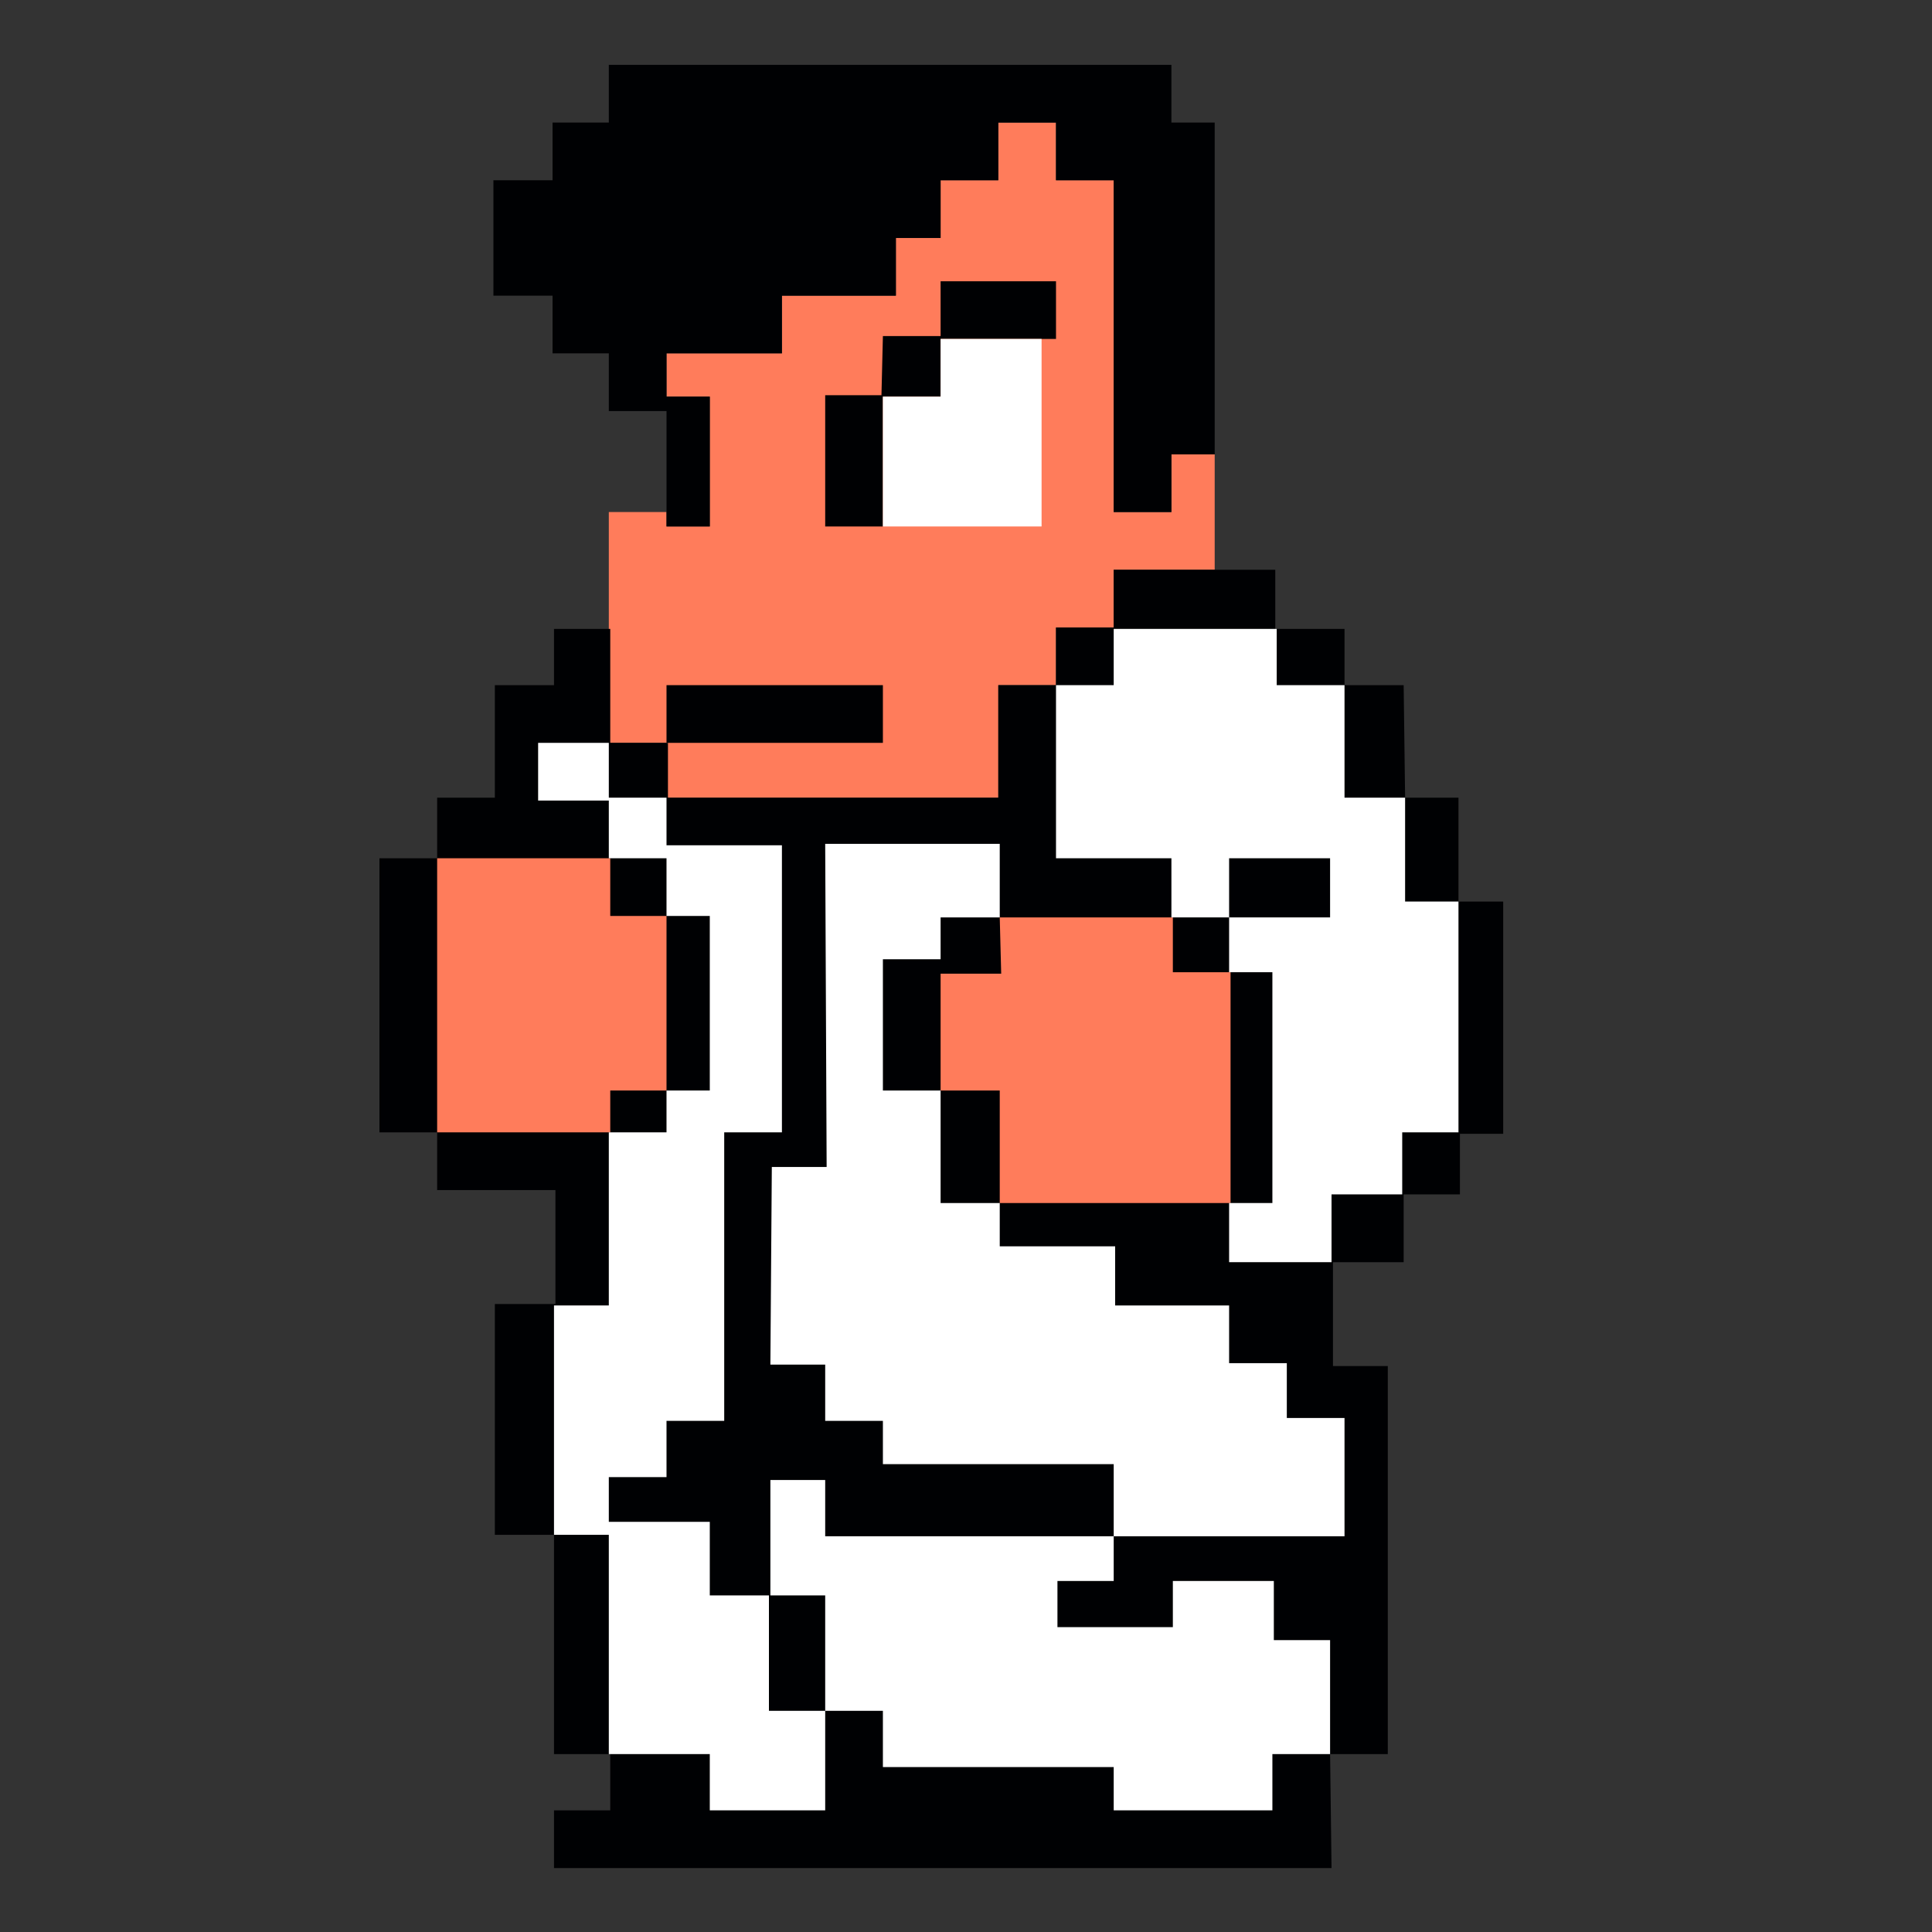<?xml version="1.0" encoding="UTF-8" standalone="no"?>
<!-- Generator: Adobe Illustrator 22.0.0, SVG Export Plug-In . SVG Version: 6.00 Build 0)  -->

<svg
   xmlns:dc="http://purl.org/dc/elements/1.1/"
   xmlns:cc="http://creativecommons.org/ns#"
   xmlns:rdf="http://www.w3.org/1999/02/22-rdf-syntax-ns#"
   xmlns:svg="http://www.w3.org/2000/svg"
   xmlns="http://www.w3.org/2000/svg"
   xmlns:sodipodi="http://sodipodi.sourceforge.net/DTD/sodipodi-0.dtd"
   xmlns:inkscape="http://www.inkscape.org/namespaces/inkscape"
   version="1.1"
   id="Capa_1"
   x="0px"
   y="0px"
   viewBox="0 0 30 30"
   xml:space="preserve"
   inkscape:version="0.91 r13725"
   sodipodi:docname="x68k_filled.svg"
   width="30"
   height="30"><rect x="0" y="0" width="30" height="30" fill="#333333" stroke="none"/><defs
     id="defs31" /><sodipodi:namedview
     pagecolor="#ffffff"
     bordercolor="#666666"
     borderopacity="1"
     objecttolerance="10"
     gridtolerance="10"
     guidetolerance="10"
     inkscape:pageopacity="0"
     inkscape:pageshadow="2"
     inkscape:window-width="1920"
     inkscape:window-height="1027"
     id="namedview29"
     showgrid="false"
     inkscape:zoom="15.104"
     inkscape:cx="21.699024"
     inkscape:cy="10.066234"
     inkscape:window-x="-8"
     inkscape:window-y="-8"
     inkscape:window-maximized="1"
     inkscape:current-layer="Capa_1" /><g
     id="g3"
     transform="matrix(0.224,0,0,0.224,5.892,1.007)"><polyline
       points="19.9,20 19.9,23 22.9,23 22.9,32 19.9,32 19.9,31 15.9,31 15.9,47 19.9,47 19.9,50.8 42.9,50.8    42.9,43 46.9,43 46.9,39 50.9,39 50.9,35 57.9,35 57.9,27 54.9,27 54.9,31 50.9,31 50.9,8 46.9,8 46.9,8 46.9,4 42.9,4 42.9,8    38.9,8 38.9,12 35.8,12 35.8,16 27.9,16 27.9,20 19.9,20  "
       id="polyline5"
       style="fill:#ff7c5b" /><polygon
       points="35.8,16 35.8,12 38.9,12 38.9,8 42.9,8 42.9,4 46.9,4 46.9,8 50.9,8 50.9,31 54.9,31 54.9,27 57.9,27 57.9,4 54.9,4 54.9,0 15.9,0 15.9,4 12,4 12,8 7.9,8 7.9,16 12,16 12,20 15.9,20 15.9,24 19.9,24 19.9,32 22.9,32 22.9,23 19.9,23 19.9,20 27.9,20 27.9,16 "
       id="polygon7"
       style="fill:#000103" /><polygon
       points="38.9,18.8 34.9,18.8 34.8,22.9 30.9,22.9 30.9,32 34.9,32 34.9,23 38.9,23 38.9,19 46.9,19 46.9,15 38.9,15 "
       id="polygon9"
       style="fill:#000103" /><rect
       x="19.9"
       y="43"
       width="15"
       height="4"
       id="rect11"
       style="fill:#000103" /><polygon
       points="38.9,23 38.9,19 45.9,19 45.9,32 34.9,32 34.9,23 "
       id="polygon13"
       style="fill:#ffffff" /><polygon
       points="0,74 4,74 4,78 12.2,78 12.2,85.9 8,85.9 8,101.9 12.1,101.9 12.1,117.1 16,117.1 16,121 12.1,121 12.1,125 66,125 65.9,117.1 69.9,117.1 69.9,90.2 66.1,90.2 66.1,83 71,83 71,78.3 74.9,78.3 74.9,74.1 77.9,74.1 77.9,58 74.8,58 74.8,50.8 71.1,50.8 71,43 66.9,43 66.9,39.1 62.1,39.1 62.1,35 50.9,35 50.9,39 46.9,39 46.9,43 42.9,43 42.9,50.8 20,50.8 20,47 16,47 16,39.1 12.1,39.1 12.1,43 8,43 8,50.8 4,50.8 4,55 0,55 "
       id="polygon15"
       style="fill:#000103" /><polygon
       points="4,55 4,74 16,74 16,71.1 19.9,71.1 19.9,59 16,59 16,55 "
       id="polygon17"
       style="fill:#ff7c5b" /><polygon
       points="38.9,63 43.1,63 43,59.1 55,59.1 55,62.9 59,62.9 59,78.9 43,78.9 43,71.1 38.9,71.1 "
       id="polygon19"
       style="fill:#ff7c5b" /><polygon
       points="22.9,71.1 19.9,71.1 19.9,74 15.9,74 15.9,86 12.1,86 12.1,101.9 15.9,101.9 15.9,117.1 22.9,117.1 22.9,121 30.9,121 30.9,114.1 27,114.1 27,106.1 22.9,106.1 22.9,101 15.9,101 15.9,97.9 19.9,97.9 19.9,94 23.9,94 23.9,74 27.9,74 27.9,54.1 19.9,54.1 19.9,50.8 15.9,50.8 15.9,47 11,47 11,51 15.9,51 15.9,55 19.9,55 19.9,59 22.9,59 "
       id="polygon21"
       style="fill:#ffffff" /><polygon
       points="38.9,78.9 43,78.9 43,81.9 51,81.9 51,86 58.9,86 58.9,90 62.9,90 62.9,93.8 66.9,93.8 66.9,102 50.9,102 50.9,97 34.9,97 34.9,94 30.9,94 30.9,90.1 27.1,90.1 27.2,76.4 31,76.4 30.9,54 43,54 43,59.1 38.9,59.1 38.9,62 34.9,62 34.9,71.1 38.9,71.1 "
       id="polygon23"
       style="fill:#ffffff" /><polygon
       points="34.9,118 50.9,118 50.9,121 61.9,121 61.9,117.1 65.9,117.1 65.9,109.2 62,109.2 62,105.1 55,105.1 55,108.3 47,108.3 47,105.1 50.9,105.1 50.9,102 30.9,102 30.9,98.1 27.1,98.1 27.1,106.1 30.9,106.1 30.9,114.1 34.9,114.1 "
       id="polygon25"
       style="fill:#ffffff" /><polygon
       points="71.1,58 71.1,50.8 66.9,50.8 66.9,43 62.2,43 62.2,39.1 50.9,39.1 50.9,43 46.9,43 46.9,55 54.9,55 54.9,59.1 58.9,59.1 58.9,55 65.9,55 65.9,59.1 58.9,59.1 58.9,62.9 61.9,62.9 61.9,78.9 58.9,78.9 58.9,83 66,83 66,78.3 70.9,78.3 70.9,74 74.8,74 74.8,58 "
       id="polygon27"
       style="fill:#ffffff" /></g></svg>